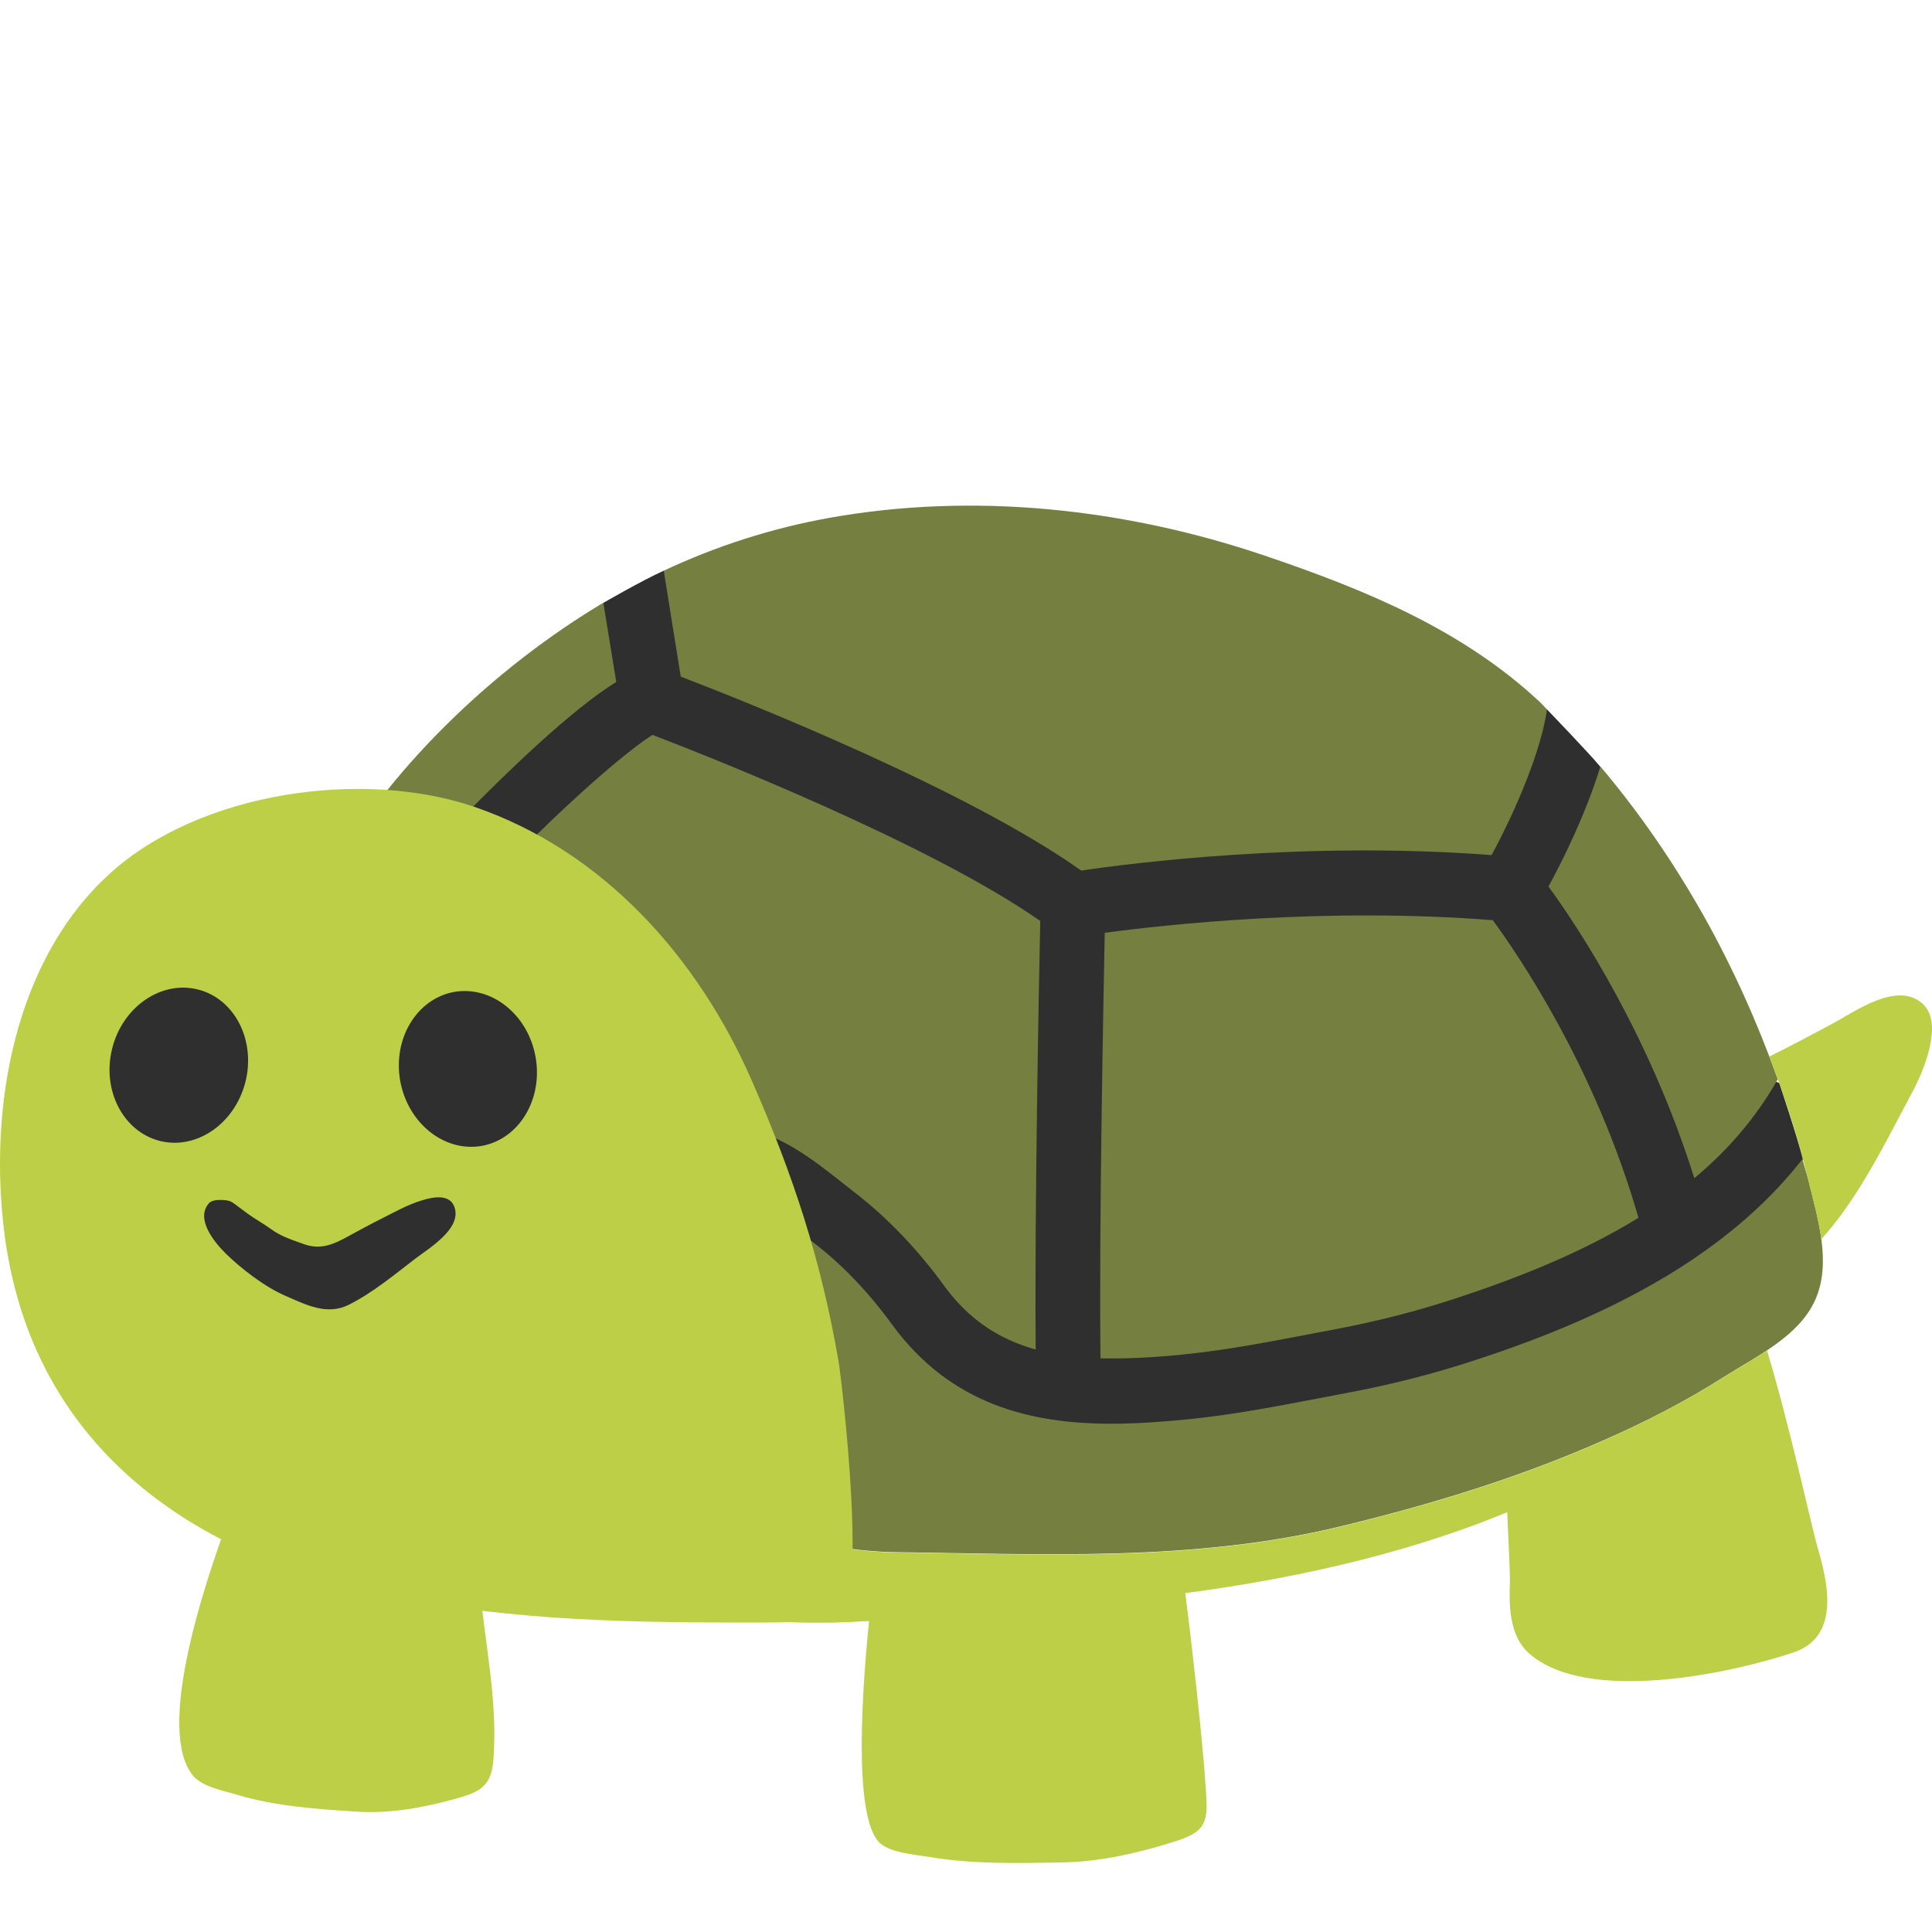 <?xml version="1.0" standalone="no"?><!-- Generator: Gravit.io --><svg xmlns="http://www.w3.org/2000/svg" xmlns:xlink="http://www.w3.org/1999/xlink" style="isolation:isolate" viewBox="484 489 1024 1024" width="1024" height="1024"><clipPath id="_clipPath_QN9Q2Ffq1ONdhphqzHwxRmDmxnb032CJ"><rect x="484" y="489" width="1024" height="1024" transform="matrix(1,0,0,1,0,0)" fill="rgb(255,255,255)"/></clipPath><g clip-path="url(#_clipPath_QN9Q2Ffq1ONdhphqzHwxRmDmxnb032CJ)"><g id="Group"><path d=" M 803.785 808.536 C 803.785 808.536 824.296 796.632 835.798 791.485 L 1014.682 857.279 L 1304.002 865.081 C 1304.002 865.081 1325.719 887.603 1332.153 895.324 L 1384.677 1046.057 L 1427.065 1063.028 C 1427.065 1063.028 1436.798 1092.145 1439.532 1103.165 L 1430.765 1172.66 L 1011.384 1276.66 L 674.609 1194.055 L 675.654 987.019 L 778.609 852.936 L 803.785 808.536 Z " fill="rgb(47,47,47)"/><g id="Group"><g id="Group"><path d=" M 1069.538 983.399 C 1068.733 1024.099 1066.481 1141.049 1067.286 1208.935 C 1080.718 1209.257 1095.437 1208.533 1111.685 1206.844 C 1133.402 1204.672 1156.084 1200.329 1177.962 1196.146 L 1191.877 1193.492 C 1214.318 1189.229 1235.07 1183.92 1255.339 1177.244 C 1286.628 1166.949 1321.214 1153.677 1352.423 1134.454 C 1329.499 1054.583 1288.398 994.66 1275.206 976.723 C 1186.729 969.725 1101.952 979.056 1069.538 983.399 Z " fill="rgb(117,127,63)"/><path d=" M 1304.726 958.867 C 1320.41 980.343 1358.053 1037.129 1382.022 1113.46 C 1399.557 1098.902 1414.678 1081.528 1426.261 1061.018 C 1415.483 1031.016 1402.452 1001.899 1386.848 974.149 C 1371.164 946.319 1352.905 919.696 1332.234 895.244 C 1324.593 920.259 1312.447 944.711 1304.726 958.867 Z " fill="rgb(117,127,63)"/><path d=" M 844.806 847.627 C 879.071 860.738 996.423 907.389 1057.07 950.421 C 1083.211 946.561 1175.227 934.656 1274.563 942.217 C 1287.432 918.489 1300.945 886.638 1303.921 865.001 C 1302.715 863.794 1301.669 862.507 1300.463 861.381 C 1259.2 822.612 1206.918 801.297 1154.154 783.441 C 1080.477 758.507 1000.284 749.739 923.47 763.494 C 893.066 768.963 863.708 778.374 835.798 791.485 L 844.806 847.627 Z " fill="rgb(117,127,63)"/><path d=" M 1439.291 1103.406 C 1423.285 1123.917 1403.9 1140.969 1383.148 1155.125 C 1382.746 1155.447 1382.264 1155.688 1381.942 1156.01 C 1343.816 1181.749 1301.267 1198.318 1266.117 1209.82 C 1244.4 1216.978 1222.281 1222.689 1198.312 1227.194 L 1184.397 1229.848 C 1161.715 1234.191 1138.389 1238.696 1115.144 1241.109 C 1101.389 1242.476 1087.313 1243.602 1073.077 1243.602 C 1030.608 1243.602 987.978 1233.628 956.85 1191.079 C 944.302 1173.786 930.307 1159.227 915.427 1147.806 L 909.233 1142.979 C 899.823 1135.499 882.208 1121.504 873.119 1121.262 L 874.004 1086.917 C 894.595 1087.48 915.427 1103.969 930.629 1116.034 L 936.259 1120.458 C 953.713 1133.81 970.041 1150.701 984.6 1170.729 C 997.71 1188.666 1013.717 1198.881 1032.94 1204.27 C 1032.297 1131.719 1034.629 1011.068 1035.353 977.125 C 976.476 935.943 858.078 889.292 829.845 878.514 C 818.746 885.351 790.111 909.159 756.41 943.504 C 753.031 946.963 748.527 948.652 744.103 948.652 C 739.76 948.652 735.416 947.043 732.119 943.745 C 725.362 937.15 725.201 926.291 731.877 919.454 C 753.192 897.818 786.974 865.081 810.622 850.442 L 803.785 808.456 C 746.194 842.882 689.328 896.29 655.144 958.384 C 620.879 1020.399 609.296 1090.939 641.952 1159.227 C 652.65 1181.346 674.126 1218.507 695.682 1231.376 C 714.745 1242.798 734.934 1252.53 755.525 1261.056 C 773.783 1268.617 789.226 1278.108 807.967 1283.577 C 824.698 1288.564 841.991 1293.953 858.962 1297.734 C 876.095 1301.595 893.871 1302.801 911.083 1306.018 C 926.366 1308.834 941.809 1311.408 957.252 1311.649 C 1036.479 1312.694 1116.591 1316.877 1194.371 1298.056 C 1241.666 1286.634 1288.558 1272.397 1333.038 1252.771 C 1355.56 1242.958 1377.518 1231.698 1398.189 1218.507 C 1415 1207.889 1437.119 1197.433 1445.887 1178.451 C 1455.136 1158.423 1447.254 1134.212 1442.348 1113.943 C 1441.463 1110.565 1440.256 1106.945 1439.291 1103.406 Z " fill="rgb(117,127,63)"/></g><g id="Group"><path d=" M 722.145 1295.482 C 714.262 1290.817 703.002 1289.208 687.719 1287.036 C 667.611 1284.221 645.733 1278.591 625.624 1282.21 C 608.331 1285.347 606.481 1289.771 600.851 1305.777 C 592.084 1330.953 566.586 1406.4 586.373 1430.208 C 591.279 1436.08 602.701 1438.171 609.699 1440.262 C 629.887 1446.375 651.363 1447.743 672.598 1449.19 C 690.695 1450.397 708.552 1447.099 725.845 1442.273 C 738.795 1438.654 744.505 1435.597 745.551 1421.28 C 747.884 1390.715 741.047 1360.552 738.312 1330.229 C 736.382 1310.603 731.556 1300.951 722.145 1295.482 Z " fill="rgb(189,207,70)"/><g id="Group"><path d=" M 1420.55 1204.833 C 1413.07 1209.82 1405.107 1214.244 1398.109 1218.668 C 1377.438 1231.778 1355.479 1243.039 1332.958 1252.932 C 1288.478 1272.558 1241.585 1286.795 1194.29 1298.216 C 1116.511 1317.038 1036.399 1312.855 957.172 1311.81 C 941.648 1311.568 926.205 1308.995 911.003 1306.179 C 906.74 1305.375 902.557 1304.732 898.294 1304.088 L 902.477 1348.729 C 902.477 1348.729 917.599 1349.855 944.624 1348.166 C 939.396 1399.885 937.707 1455.705 950.898 1466.323 C 956.85 1471.149 969.478 1472.033 977.2 1473.32 C 999.882 1477.101 1023.369 1476.538 1046.695 1476.136 C 1066.562 1475.814 1085.705 1471.47 1104.044 1465.84 C 1117.798 1461.658 1123.75 1458.601 1123.509 1445.973 C 1123.267 1429.806 1117.798 1377.846 1112.248 1333.366 C 1163.243 1326.69 1226.062 1314.062 1282.848 1290.495 C 1283.652 1308.351 1284.376 1323.633 1284.295 1326.77 C 1283.813 1339.077 1283.652 1355.887 1294.511 1365.378 C 1324.754 1392.002 1399.637 1376.478 1434.385 1364.896 C 1460.284 1356.37 1452.321 1326.207 1447.174 1308.592 C 1444.198 1298.056 1432.213 1243.2 1420.55 1204.833 Z " fill="rgb(189,207,70)"/><path d=" M 1503.316 1021.283 C 1489.803 1008.575 1467.604 1024.983 1455.217 1031.579 C 1444.117 1037.531 1433.098 1043.403 1421.837 1048.953 C 1429.961 1070.267 1437.039 1091.985 1442.348 1114.184 C 1444.761 1124.078 1447.817 1134.936 1449.345 1145.795 C 1449.747 1145.312 1450.15 1144.829 1450.552 1144.427 C 1454.654 1139.762 1458.354 1135.017 1461.973 1129.949 C 1476.049 1110.002 1486.747 1087.963 1498.249 1066.568 C 1503.799 1055.87 1514.014 1031.418 1503.316 1021.283 Z " fill="rgb(189,207,70)"/></g><g id="Group"><g id="Group"><path d=" M 902.557 1348.729 C 893.468 1349.05 884.299 1348.97 874.888 1348.97 C 807.887 1348.97 744.023 1347.2 678.067 1332.24 C 577.927 1309.638 499.907 1249.715 486.313 1142.497 C 477.948 1076.461 491.3 998.199 542.295 951.95 C 590.153 908.515 676.217 896.531 735.175 916.559 C 803.865 940.045 853.895 996.51 882.449 1061.661 C 904.407 1111.852 919.288 1156.895 928.538 1211.026 C 929.905 1219.311 945.107 1344.546 927.331 1346.879 C 919.127 1347.924 910.842 1348.487 902.557 1348.729 Z " fill="rgb(189,207,70)"/></g><path d=" M 724.558 1014.768 C 744.344 1011.229 763.729 1026.512 767.831 1049.033 C 771.933 1071.474 759.225 1092.708 739.438 1096.328 C 719.732 1099.867 700.347 1084.585 696.165 1062.144 C 692.063 1039.622 704.771 1018.468 724.558 1014.768 Z " fill="rgb(47,47,47)"/><path d=" M 543.502 1044.529 C 549.132 1022.409 569.643 1008.494 589.027 1013.481 C 608.492 1018.468 619.672 1040.507 614.042 1062.626 C 608.331 1084.746 587.982 1098.661 568.517 1093.674 C 549.132 1088.606 537.871 1066.648 543.502 1044.529 Z " fill="rgb(47,47,47)"/><g id="Group"><path d=" M 672.678 1142.014 C 663.509 1147.001 655.626 1152.31 644.929 1148.369 C 638.735 1146.116 632.863 1144.347 627.474 1140.325 C 623.614 1137.51 619.27 1135.177 615.409 1132.362 C 613.399 1130.914 611.468 1129.386 609.457 1127.938 C 607.205 1126.249 606.401 1125.525 603.505 1125.123 C 601.173 1124.882 596.588 1124.721 594.818 1126.651 C 587.258 1135.097 597.875 1147.645 603.586 1153.355 C 612.112 1161.64 624.257 1171.051 635.437 1175.877 C 646.376 1180.622 657.235 1186.333 668.898 1180.542 C 681.687 1174.107 692.787 1164.777 704.047 1156.171 C 711.447 1150.54 728.016 1140.647 725.121 1129.628 C 723.11 1121.584 713.78 1123.273 707.667 1125.204 C 699.945 1127.536 693.028 1131.477 685.869 1135.097 C 681.445 1137.269 677.102 1139.682 672.678 1142.014 Z " fill="rgb(47,47,47)"/></g></g></g></g></g></g></svg>